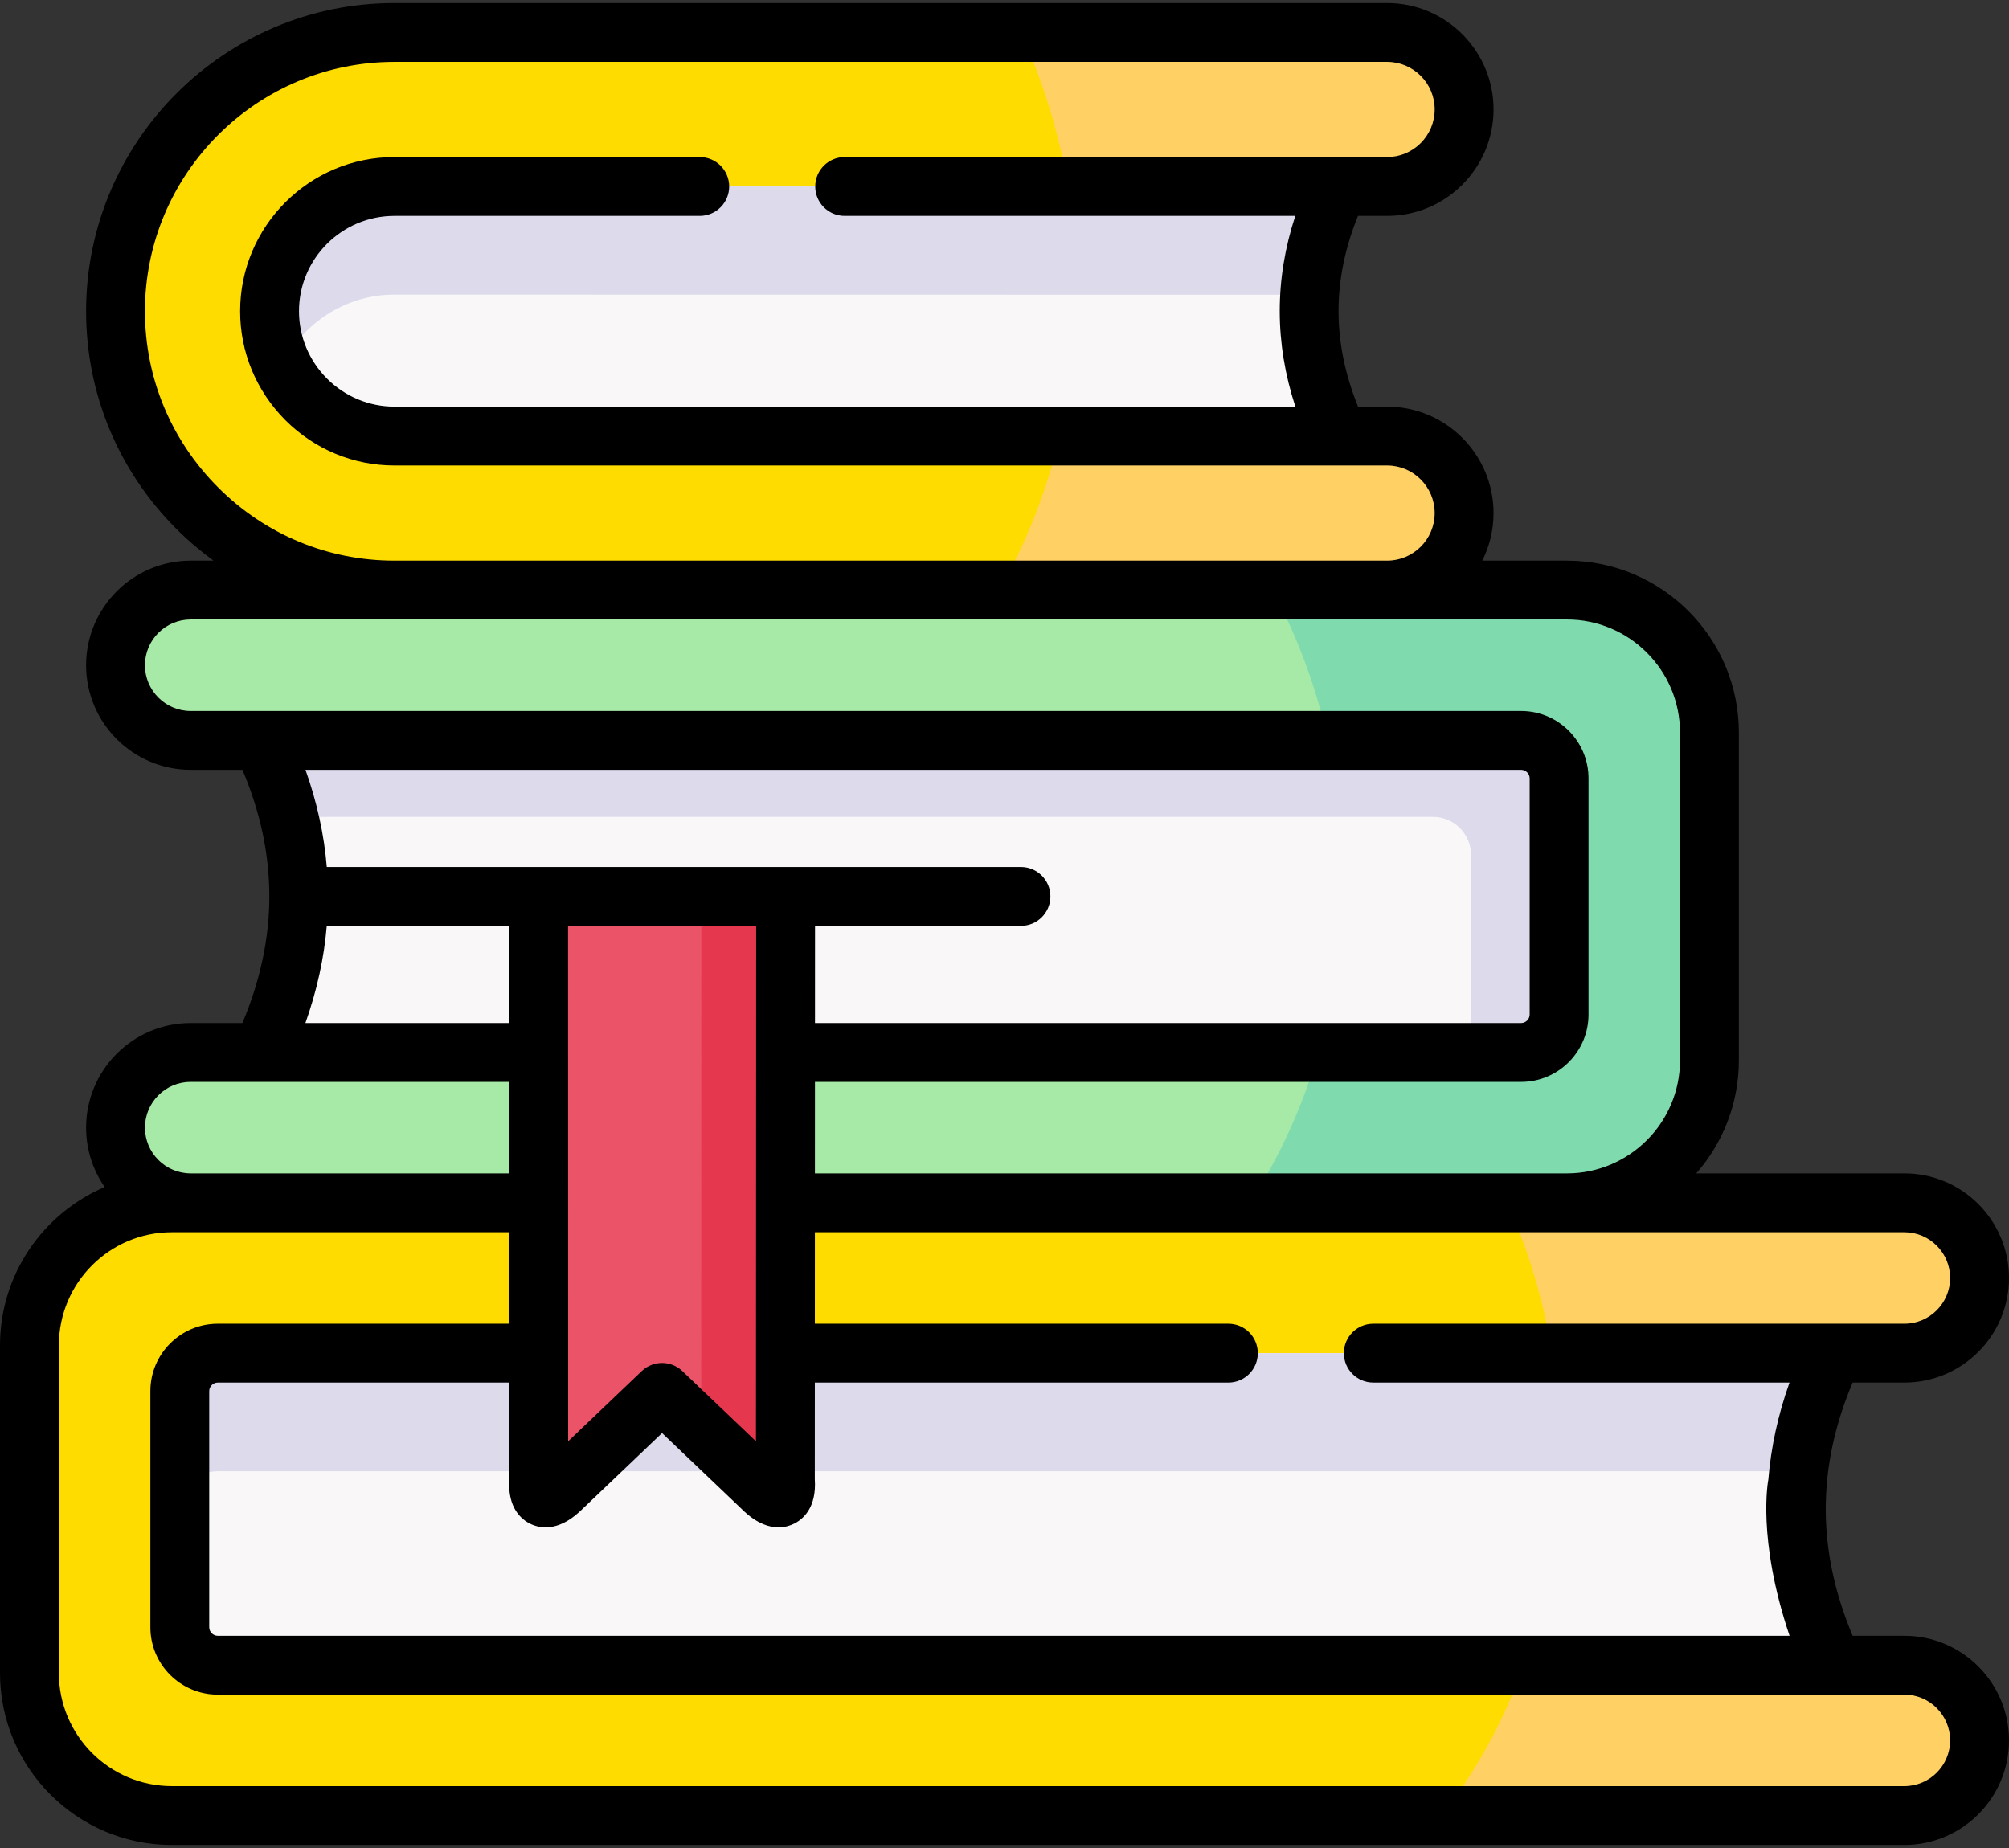 <svg width="150" height="138" viewBox="0 0 150 138" fill="none" xmlns="http://www.w3.org/2000/svg">
<rect x="0" y="0" width="150" height="138" fill="#333333" stroke="none"/>
<path fill-rule="evenodd" clip-rule="evenodd" d="M29.449 44.063L62.658 48.074L103.571 44.063C106.74 44.063 109.317 41.478 109.317 38.317C109.317 35.148 106.74 32.562 103.571 32.562H99.958L55.717 23.239L99.958 13.925H103.571C106.74 13.925 109.317 11.339 109.317 8.17C109.317 5 106.74 2.424 103.571 2.424H29.449C17.974 2.424 8.625 11.773 8.625 23.239C8.625 28.773 10.821 34.041 14.734 37.954C18.647 41.867 23.915 44.063 29.449 44.063Z" fill="#FFDC00"/>
<path fill-rule="evenodd" clip-rule="evenodd" d="M29.449 32.563H99.958C97.001 26.312 97.019 20.097 99.958 13.925H29.449C24.323 13.925 20.126 18.122 20.126 23.24C20.126 25.727 21.108 28.065 22.861 29.827C24.623 31.58 26.961 32.563 29.449 32.563Z" fill="#F9F7F8"/>
<path fill-rule="evenodd" clip-rule="evenodd" d="M99.958 13.925H29.449C24.323 13.925 20.126 18.122 20.126 23.24C20.126 24.665 20.453 26.038 21.055 27.286C22.569 24.169 25.765 22 29.449 22L97.78 22.009C97.948 19.3 98.683 16.608 99.958 13.925Z" fill="#DDDAEC"/>
<path fill-rule="evenodd" clip-rule="evenodd" d="M103.57 2.424H76.195C77.842 5.948 79.046 9.817 79.737 13.925H99.958H103.571C106.74 13.925 109.317 11.339 109.317 8.17C109.317 5 106.74 2.424 103.57 2.424Z" fill="#FFD064"/>
<path fill-rule="evenodd" clip-rule="evenodd" d="M66.678 95.433L116.992 89.819C122.844 89.819 127.635 85.029 127.635 79.177V66.941V54.705C127.635 48.853 122.845 44.063 116.992 44.063H103.57H29.449H14.238C11.148 44.063 8.625 46.586 8.625 49.676C8.625 52.766 11.148 55.289 14.238 55.289H19.523L116.408 66.941L19.524 78.592H14.238C11.148 78.592 8.625 81.116 8.625 84.206C8.625 87.296 11.148 89.819 14.238 89.819L66.678 95.433Z" fill="#A7E9A6"/>
<path fill-rule="evenodd" clip-rule="evenodd" d="M19.524 78.593H113.575C115.133 78.593 116.408 77.318 116.408 75.76V58.123C116.408 56.565 115.133 55.29 113.575 55.29H19.524C21.374 59.168 22.304 63.046 22.295 66.942C22.295 70.811 21.374 74.698 19.524 78.593Z" fill="#F9F7F8"/>
<path fill-rule="evenodd" clip-rule="evenodd" d="M113.575 55.29H19.524C20.436 57.194 21.117 59.097 21.578 61.001H107.006C108.555 61.001 109.83 62.276 109.83 63.834V78.593H113.575C115.133 78.593 116.408 77.318 116.408 75.76V58.123C116.408 56.565 115.133 55.29 113.575 55.29Z" fill="#DDDAEC"/>
<path fill-rule="evenodd" clip-rule="evenodd" d="M99.958 32.562H79.126C78.143 36.723 76.603 40.592 74.619 44.063H103.571C106.74 44.063 109.317 41.478 109.317 38.317C109.317 35.148 106.74 32.562 103.571 32.562H99.958Z" fill="#FFD064"/>
<path fill-rule="evenodd" clip-rule="evenodd" d="M116.992 44.063H103.57H95C96.842 47.472 98.258 51.252 99.161 55.289H113.575C115.133 55.289 116.408 56.564 116.408 58.123V75.759C116.408 77.318 115.133 78.593 113.575 78.593H109.83H98.435C97.24 82.683 95.505 86.473 93.318 89.819H116.992C122.844 89.819 127.634 85.029 127.634 79.177V66.941V54.705C127.634 48.853 122.845 44.063 116.992 44.063Z" fill="#7FDBAE"/>
<path fill-rule="evenodd" clip-rule="evenodd" d="M13.908 90H12.516C6.728 90 2 94.816 2 100.699V113V125.301C2 131.184 6.737 136 12.516 136H140.449C142.76 136 144.757 134.54 145.589 132.484C145.851 131.826 146 131.105 146 130.357C146 129.6 145.851 128.879 145.589 128.221C144.757 126.165 142.76 124.714 140.449 124.714H135.222L13.102 114.033L135.222 101.287H140.449C142.76 101.287 144.757 99.836 145.589 97.78C145.851 97.121 146 96.4 146 95.644C146 94.896 145.851 94.175 145.589 93.516C144.757 91.46 142.76 90 140.449 90C98.272 90 56.086 90 13.908 90Z" fill="#FFDC00"/>
<path fill-rule="evenodd" clip-rule="evenodd" d="M136.904 124.35H113.778C112.273 128.52 110.184 132.31 107.643 135.577H142.189C144.527 135.577 146.545 134.125 147.386 132.079C147.652 131.424 147.802 130.707 147.802 129.963C147.802 129.211 147.652 128.493 147.386 127.838C146.545 125.793 144.527 124.35 142.189 124.35H136.904Z" fill="#FFD064"/>
<path fill-rule="evenodd" clip-rule="evenodd" d="M142.19 89.82H116.992H112.53C114.089 93.282 115.239 97.053 115.877 101.047H136.904H142.19C144.527 101.047 146.545 99.603 147.387 97.558C147.652 96.903 147.803 96.186 147.803 95.433C147.803 94.689 147.652 93.973 147.387 93.317C146.546 91.272 144.527 89.82 142.19 89.82Z" fill="#FFD064"/>
<path fill-rule="evenodd" clip-rule="evenodd" d="M134.133 112.698C134.124 108.802 135.054 104.915 136.904 101.046C71.946 101.046 57.842 101.046 16.257 101.046C14.698 101.046 13.424 102.321 13.424 103.88V121.516C13.424 123.075 14.699 124.35 16.257 124.35H136.904C135.054 120.454 134.133 116.567 134.133 112.698Z" fill="#F9F7F8"/>
<path fill-rule="evenodd" clip-rule="evenodd" d="M40.223 101.046H16.257C14.698 101.046 13.424 102.321 13.424 103.879V112.698C13.424 111.14 14.699 109.865 16.257 109.865H40.223H43.26H55.611H58.639H134.292C134.629 106.925 135.505 103.986 136.904 101.046H58.647H40.223Z" fill="#DDDAEC"/>
<path fill-rule="evenodd" clip-rule="evenodd" d="M40.223 110.537C40.117 111.883 40.639 112.317 41.773 111.281L49.431 103.977L57.089 111.281C58.222 112.317 58.754 111.883 58.639 110.537C58.647 96.008 58.647 81.47 58.656 66.941H40.214C40.214 81.47 40.223 96.008 40.223 110.537Z" fill="#EB5468"/>
<path fill-rule="evenodd" clip-rule="evenodd" d="M58.657 66.941H52.362C52.353 80.213 52.353 93.484 52.353 106.757L55.611 109.864L57.09 111.281C58.223 112.317 58.754 111.883 58.639 110.537V109.864C58.648 95.556 58.648 81.249 58.657 66.941Z" fill="#E5384F"/>
<path d="M142.19 122.152H138.328C135.65 115.787 135.648 109.577 138.325 103.243H142.19C146.496 103.243 150 99.74 150 95.433C150 91.126 146.496 87.622 142.19 87.622H126.651C128.629 85.363 129.831 82.409 129.831 79.177V54.706C129.831 47.626 124.072 41.866 116.992 41.866H110.674C111.21 40.797 111.514 39.592 111.514 38.317C111.514 33.932 107.95 30.365 103.571 30.365H101.397C99.457 25.57 99.456 20.886 101.394 16.122H103.571C107.95 16.122 111.514 12.555 111.514 8.17C111.514 3.79 107.95 0.227 103.571 0.227H29.449C16.755 0.227 6.428 10.55 6.428 23.239C6.428 29.375 8.826 35.153 13.18 39.508C14.046 40.373 14.97 41.158 15.94 41.866H14.238C9.931 41.866 6.428 45.369 6.428 49.676C6.428 53.983 9.931 57.487 14.238 57.487H18.102C20.779 63.819 20.779 70.03 18.099 76.395H14.238C9.931 76.395 6.428 79.899 6.428 84.206C6.428 85.853 6.942 87.382 7.816 88.644C3.226 90.602 0 95.162 0 100.462V124.934C0 132.014 5.756 137.773 12.83 137.773H142.189C146.496 137.773 150 134.27 150 129.963C150 125.656 146.496 122.152 142.19 122.152ZM142.19 92.017C144.073 92.017 145.605 93.549 145.605 95.433C145.605 97.316 144.073 98.849 142.19 98.849H102.534C101.321 98.849 100.337 99.833 100.337 101.046C100.337 102.26 101.321 103.243 102.534 103.243H133.612C132.753 105.655 132.228 108.076 132.03 110.501C132.03 110.501 131.152 114.85 133.617 122.152H16.257C15.912 122.152 15.621 121.861 15.621 121.516V103.879C15.621 103.535 15.912 103.244 16.257 103.244H38.025L38.026 110.46C37.888 112.62 38.943 113.472 39.59 113.788C40.247 114.109 41.596 114.42 43.255 112.903C43.267 112.893 43.278 112.882 43.289 112.872L49.431 107.014L55.573 112.872C55.584 112.882 55.596 112.893 55.607 112.903C56.578 113.791 57.443 114.053 58.126 114.053C58.614 114.053 59.009 113.919 59.283 113.784C59.932 113.465 60.985 112.61 60.836 110.454L60.839 103.244H91.716C92.929 103.244 93.913 102.26 93.913 101.046C93.913 99.833 92.929 98.849 91.716 98.849H60.84L60.843 92.017H142.19V92.017ZM24.399 64.744C24.201 62.32 23.666 59.899 22.808 57.487H113.575C113.92 57.487 114.211 57.779 114.211 58.123V75.76C114.211 76.104 113.92 76.395 113.575 76.395H60.85L60.853 69.138H76.231C77.444 69.138 78.428 68.154 78.428 66.941C78.428 65.728 77.444 64.744 76.231 64.744H24.399V64.744ZM38.019 76.396H22.803C23.66 73.981 24.196 71.56 24.397 69.139H38.018L38.019 76.396ZM56.458 69.139L56.443 107.628L50.947 102.387C50.099 101.577 48.763 101.577 47.914 102.387L42.42 107.627L42.412 69.139H56.458V69.139ZM10.822 23.239C10.822 12.973 19.178 4.621 29.449 4.621H103.571C105.527 4.621 107.119 6.213 107.119 8.17C107.119 10.132 105.527 11.728 103.571 11.728H63.065C61.852 11.728 60.868 12.712 60.868 13.925C60.868 15.139 61.852 16.122 63.065 16.122H96.712C95.161 20.849 95.163 25.618 96.718 30.365H29.449C27.559 30.365 25.77 29.621 24.419 28.277C23.067 26.918 22.323 25.129 22.323 23.239C22.323 19.315 25.52 16.122 29.449 16.122H52.247C53.46 16.122 54.444 15.139 54.444 13.925C54.444 12.712 53.46 11.728 52.247 11.728H29.449C23.096 11.728 17.928 16.892 17.928 23.239C17.928 26.299 19.127 29.189 21.312 31.384C23.5 33.561 26.389 34.76 29.449 34.76H103.571C105.527 34.76 107.119 36.356 107.119 38.317C107.119 40.274 105.527 41.866 103.571 41.866H29.449C24.486 41.866 19.812 39.925 16.288 36.401C12.763 32.876 10.822 28.202 10.822 23.239ZM14.238 53.093C12.354 53.093 10.822 51.56 10.822 49.677C10.822 47.793 12.354 46.261 14.238 46.261H116.992C121.649 46.261 125.437 50.049 125.437 54.706V79.177C125.437 83.834 121.649 87.623 116.992 87.623H60.845L60.848 80.791H113.575C116.349 80.791 118.605 78.534 118.605 75.76V58.124C118.605 55.35 116.349 53.093 113.575 53.093H14.238V53.093ZM14.238 80.79H38.02L38.022 87.622H14.238C12.355 87.622 10.823 86.09 10.823 84.206C10.822 82.323 12.354 80.79 14.238 80.79ZM142.19 133.379H12.83C8.179 133.379 4.395 129.59 4.395 124.934V100.462C4.395 95.805 8.179 92.017 12.83 92.017H38.022L38.023 98.849H16.257C13.483 98.849 11.227 101.106 11.227 103.879V121.516C11.227 124.29 13.483 126.546 16.257 126.546H142.19C144.073 126.546 145.605 128.079 145.605 129.962C145.605 131.846 144.073 133.379 142.19 133.379Z" fill="black"/>
</svg>
